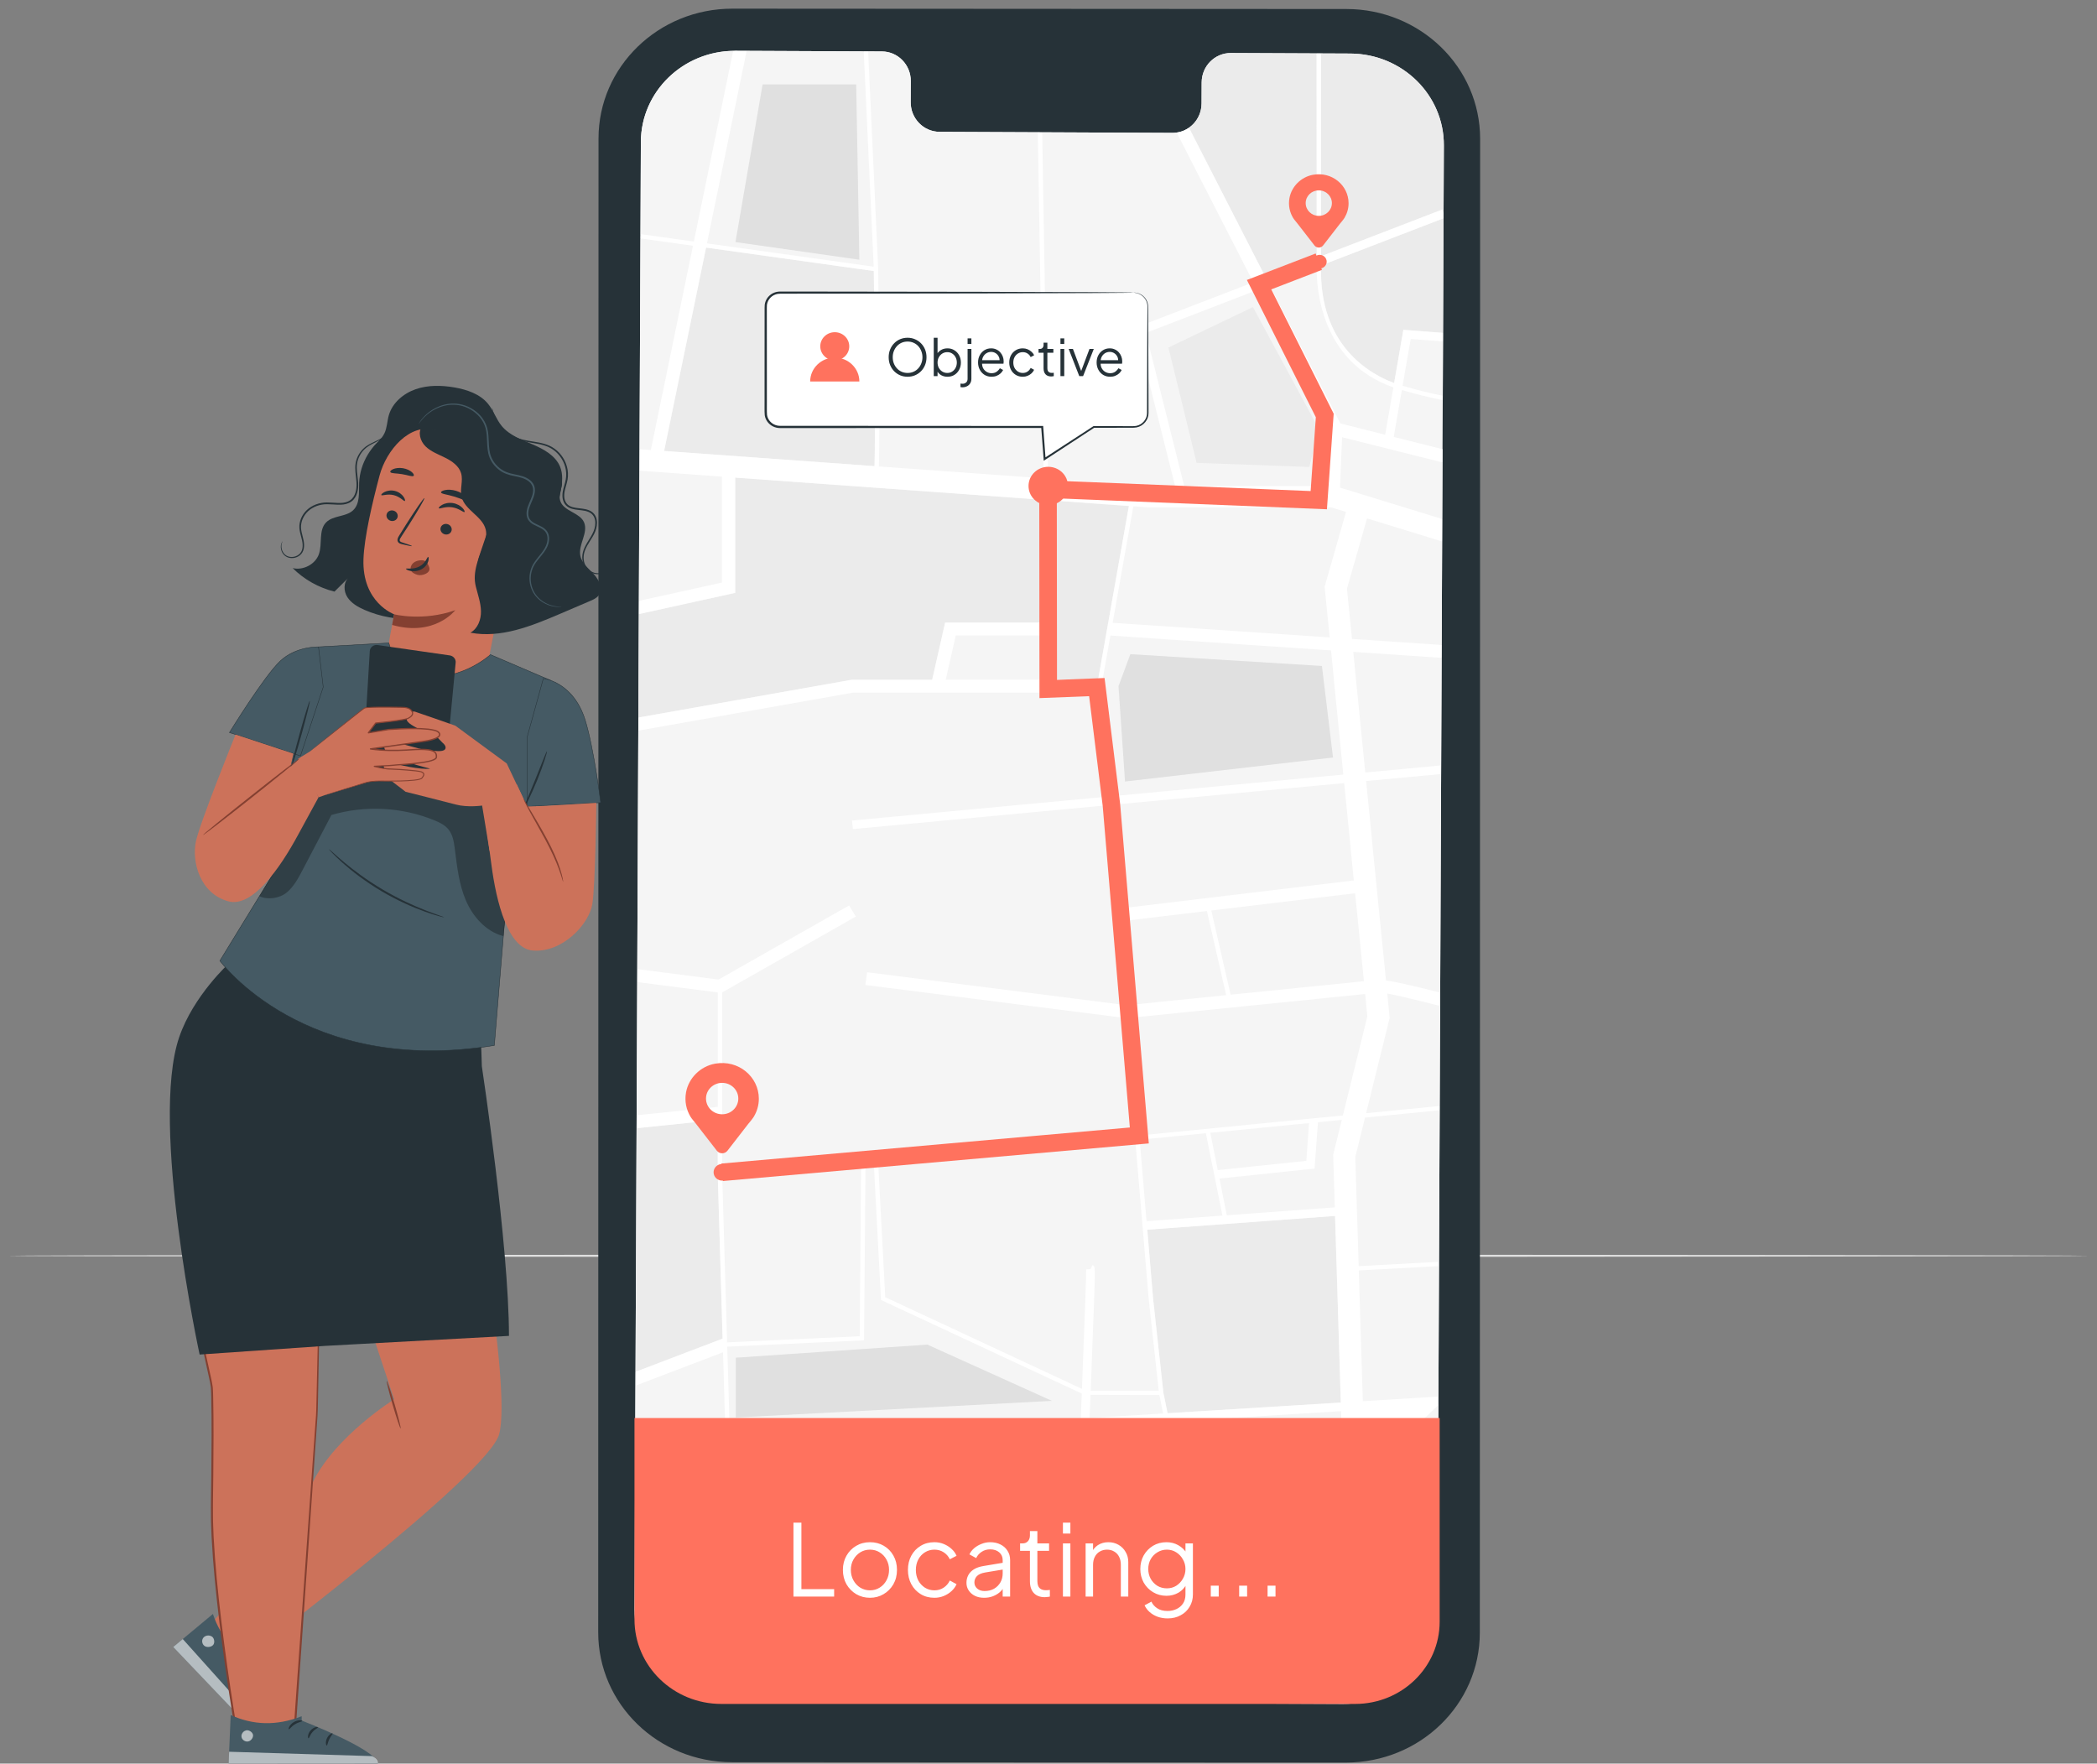 <svg width="239" height="201" viewBox="0 0 239 201" fill="none" xmlns="http://www.w3.org/2000/svg">
<rect x="0" y="0" width="239" height="201" fill="#808080" stroke="none"/>
<path d="M238.115 143.126C238.115 143.197 185.005 143.254 119.506 143.254C53.983 143.254 0.885 143.197 0.885 143.126C0.885 143.055 53.984 142.998 119.506 142.998C185.005 142.998 238.115 143.055 238.115 143.126Z" fill="#E0E0E0"/>
<path d="M153.405 200.881L83.417 200.84C74.999 200.836 68.179 194.212 68.18 186.043L68.215 15.779C68.216 7.606 75.046 0.984 83.469 0.988L153.457 1.028C161.875 1.033 168.695 7.657 168.694 15.825L168.659 186.089C168.657 194.262 161.827 200.885 153.405 200.881Z" fill="#263238"/>
<path d="M153.895 6.104L140.279 6.043C138.452 6.035 136.965 7.534 136.958 9.392L136.947 11.795C136.94 13.653 135.452 15.152 133.627 15.144L107.085 15.025C105.259 15.017 103.785 13.504 103.793 11.646L103.804 9.243C103.812 7.385 102.338 5.872 100.512 5.864L95.723 5.843L83.805 5.789C77.886 5.763 73.067 10.411 73.042 16.172L72.315 183.415C72.29 189.172 77.064 193.859 82.979 193.886L153.069 194.201C158.987 194.227 163.807 189.578 163.833 183.818L164.559 16.574C164.584 10.818 159.811 6.131 153.895 6.104Z" fill="#F5F5F5"/>
<path d="M124.148 162.597C124.068 164.617 123.992 166.51 123.929 168.085H133.997L132.764 162.067L124.148 162.597Z" fill="#F5F5F5"/>
<path d="M83.23 165.116L83.318 168.085H122.923C122.99 166.417 123.064 164.567 123.14 162.659L83.23 165.116Z" fill="#F5F5F5"/>
<path d="M133.27 162.035L134.509 168.084H153.07L152.847 160.83L133.27 162.035Z" fill="#F5F5F5"/>
<path d="M125.153 77.471L128.663 57.668L119.471 57.005V77.471H125.153Z" fill="#EBEBEB"/>
<path d="M82.402 154.121L72.425 157.925L72.395 164.803L82.699 164.168L82.402 154.121Z" fill="#F5F5F5"/>
<path d="M82.356 152.575L81.811 134.131L81.804 134.132V127.627L72.553 128.581L72.433 156.348L82.352 152.565L82.356 152.575Z" fill="#EBEBEB"/>
<path d="M81.803 113.106L72.625 111.927L72.559 127.106L81.803 126.152V113.106Z" fill="#F5F5F5"/>
<path d="M150.212 127.901L149.826 133.187L138.986 134.325L139.825 138.507L152.13 137.604L151.945 131.607L152.927 127.635L150.212 127.901Z" fill="#F5F5F5"/>
<path d="M130.675 139.178L139.32 138.544L137.438 129.156L129.892 129.897L130.675 139.178Z" fill="#F5F5F5"/>
<path d="M130.757 140.152L131.418 147.981L132.59 158.717L133.071 161.068L152.816 159.852L152.16 138.582L130.757 140.152Z" fill="#EBEBEB"/>
<path d="M96.774 103.195L97.534 104.462L82.306 113.106V133.608L98.377 132.501L129.351 129.459L128.216 116.019L98.626 112.258L98.821 110.804L128.09 114.524L126.171 91.779L97.201 94.49L97.105 93.516L126.088 90.804L125.087 78.936H97.221L72.749 83.27L72.631 110.448L81.897 111.638L96.774 103.195ZM83.865 131.651C83.865 131.651 83.98 114.744 83.865 114.113L96.29 107.681L97.901 130.787L83.865 131.651Z" fill="#F5F5F5"/>
<path d="M149.197 128.001L137.939 129.107L138.792 133.362L148.883 132.303L149.197 128.001Z" fill="#F5F5F5"/>
<path d="M124.291 158.975C124.256 159.862 124.221 160.747 124.187 161.615L132.566 161.099L132.135 158.996L124.291 158.975Z" fill="#F5F5F5"/>
<path d="M106.242 77.471L107.72 70.958H118.968V56.969L83.794 54.434V67.569L72.808 69.987L72.756 81.779L97.086 77.471H106.242Z" fill="#EBEBEB"/>
<path d="M129.714 38.545L129.414 37.347L142.845 32.174L134.109 15.107C133.951 15.13 133.79 15.146 133.626 15.145L118.783 15.078L119.187 38.965L129.714 38.545Z" fill="#F5F5F5"/>
<path d="M150.069 29.392L150.053 6.087L140.278 6.043C138.452 6.035 136.965 7.534 136.957 9.391L136.947 11.795C136.942 12.941 136.373 13.95 135.509 14.554L144.252 31.632L150.069 29.392Z" fill="#EBEBEB"/>
<path d="M99.575 30.392L98.442 5.855L95.722 5.843L85.098 5.795L80.572 27.737L99.575 30.392ZM97.154 8.342L97.516 28.324L83.395 26.313L86.487 8.342H97.154Z" fill="#F5F5F5"/>
<path d="M100.088 30.464L100.091 30.673C100.115 32.587 100.156 36.033 100.185 39.72L118.685 38.984L118.28 15.075L107.085 15.025C105.259 15.017 103.785 13.504 103.793 11.646L103.804 9.243C103.812 7.385 102.337 5.872 100.511 5.864L98.946 5.857L100.082 30.463L100.088 30.464Z" fill="#F5F5F5"/>
<path d="M79.078 27.528L83.56 5.8C77.755 5.901 73.066 10.492 73.041 16.171L72.994 27.003L73.041 26.684L79.078 27.528Z" fill="#F5F5F5"/>
<path d="M82.287 54.324L72.879 53.646L72.814 68.481L82.287 66.397V54.324Z" fill="#F5F5F5"/>
<path d="M78.98 28.008L72.994 27.172L72.889 51.196L74.177 51.289L78.98 28.008Z" fill="#F5F5F5"/>
<path d="M97.983 152.295L98.141 133.007L82.313 134.097L82.871 152.992L97.983 152.295Z" fill="#F5F5F5"/>
<path d="M100.895 147.843L123.312 158.294C123.58 151.464 123.818 145.078 123.796 144.672L124.282 144.646L124.519 144.186C124.838 144.341 124.838 144.341 124.671 148.996C124.577 151.594 124.445 155.051 124.31 158.508H132.063L130.918 148.027L129.393 129.947L100.104 132.823L100.895 147.843Z" fill="#F5F5F5"/>
<path d="M155.843 115.833L155.59 113.29L128.72 116.01L129.851 129.41L153.051 127.131L155.843 115.833Z" fill="#F5F5F5"/>
<path d="M118.968 72.424H108.931L107.786 77.471H118.968V72.424Z" fill="#F5F5F5"/>
<path d="M151.694 74.128L126.556 72.435L125.531 78.215L126.589 90.758L153.101 88.277L151.694 74.128ZM127.48 78.204L128.829 74.557L150.664 75.9L151.927 86.335L128.218 89.071L127.48 78.204Z" fill="#F5F5F5"/>
<path d="M154.302 100.345L153.198 89.251L126.671 91.733L127.668 103.539L154.302 100.345Z" fill="#F5F5F5"/>
<path d="M82.728 165.146L72.437 165.78L72.394 165.128L72.381 168.084H82.815L82.728 165.146Z" fill="#F5F5F5"/>
<path d="M164.374 23.883L164.526 24.255L164.559 16.575C164.584 10.818 159.811 6.131 153.895 6.104L150.556 6.089L150.571 29.199L164.374 23.883Z" fill="#EBEBEB"/>
<path d="M123.291 158.827L100.409 148.159L99.602 132.872L98.644 132.966L98.482 152.761L82.886 153.481L82.899 153.922L82.903 153.931L82.9 153.932L83.201 164.138L123.179 161.676C123.216 160.73 123.254 159.776 123.291 158.827ZM83.865 154.739L105.695 153.248L119.897 159.661L83.866 161.559V154.739H83.865Z" fill="#F5F5F5"/>
<path d="M157.871 49.549L158.807 44.146C150.601 41.296 150.033 32.968 150.058 30.448L144.701 32.511L152.766 48.265L157.871 49.549Z" fill="#F5F5F5"/>
<path d="M128.596 114.548L139.753 113.419L137.554 103.83L127.791 105.001L128.596 114.548Z" fill="#F5F5F5"/>
<path d="M152.665 58.952L131.827 58.948L130.097 58.823L127.744 72.101L152.477 73.767L151.903 67.993L154.338 59.465L152.665 58.952Z" fill="#F5F5F5"/>
<path d="M151.223 55.388L151.484 49.05L143.294 33.052L130.596 37.943L134.961 55.388H151.223ZM142.8 34.998L150.305 48.891L149.221 53.221L136.38 52.75L133.17 39.609L142.8 34.998Z" fill="#F5F5F5"/>
<path d="M154.466 131.861L154.849 144.309L163.877 143.815L163.906 144.303L154.865 144.798L155.324 159.698L163.86 159.172L163.923 160.148L155.354 160.676L155.583 168.084H163.901L164.082 126.539L155.574 127.375L154.466 131.861Z" fill="#F5F5F5"/>
<path d="M99.591 30.888L80.474 28.217L75.692 51.398L99.676 53.127C99.772 49.558 99.687 38.611 99.591 30.888Z" fill="#EBEBEB"/>
<path d="M131.035 55.388H133.928L129.835 39.029L119.195 39.453L119.45 54.553L131.035 55.388Z" fill="#F5F5F5"/>
<path d="M72.33 179.985L72.315 183.415C72.314 183.521 72.327 183.624 72.33 183.729V179.985Z" fill="#F5F5F5"/>
<path d="M100.166 53.162L118.947 54.516L118.693 39.472L100.189 40.208C100.228 45.296 100.244 50.722 100.166 53.162Z" fill="#F5F5F5"/>
<path d="M154.448 101.805L138.055 103.771L140.256 113.368L155.445 111.83L154.448 101.805Z" fill="#F5F5F5"/>
<path d="M158.892 43.656L159.942 37.592L164.466 37.935L164.523 24.877L150.566 30.252C150.282 39.44 156.212 42.671 158.892 43.656Z" fill="#EBEBEB"/>
<path d="M153.518 67.091L154.087 72.818L164.312 73.507L164.363 61.713L155.803 59.083L153.518 67.091Z" fill="#F5F5F5"/>
<path d="M158.384 116.006L155.699 126.872L164.084 126.048L164.134 114.654C161.56 113.994 159.315 113.457 158.108 113.231L158.384 116.006Z" fill="#F5F5F5"/>
<path d="M152.724 55.573L164.374 59.154L164.402 52.706L152.96 49.829L152.724 55.573Z" fill="#F5F5F5"/>
<path d="M157.959 111.738C158.898 111.876 160.678 112.244 164.14 113.13L164.248 88.216L155.699 89.016L157.959 111.738Z" fill="#F5F5F5"/>
<path d="M155.602 88.043L164.252 87.234L164.305 74.977L154.234 74.299L155.602 88.043Z" fill="#F5F5F5"/>
<path d="M159.857 43.964C161.496 44.449 163.022 44.825 164.435 45.1L164.462 38.915L160.779 38.636L159.857 43.964Z" fill="#F5F5F5"/>
<path d="M121.274 46.456L126.835 47.855L126.859 42.265C125.421 41.985 123.868 41.604 122.199 41.112L121.274 46.456Z" fill="#F5F5F5"/>
<path d="M163.923 160.148L163.86 159.172L155.324 159.698L154.864 144.798L163.905 144.303L163.877 143.815L154.849 144.309L154.465 131.861L155.574 127.375L164.081 126.539L164.084 126.048L155.699 126.872L158.384 116.006L158.108 113.231C159.314 113.457 161.559 113.994 164.133 114.654L164.14 113.13C160.678 112.244 158.898 111.876 157.959 111.739L155.699 89.017L164.248 88.217L164.252 87.234L155.601 88.043L154.234 74.299L164.305 74.977L164.312 73.507L154.087 72.819L153.517 67.091L155.803 59.083L164.363 61.714L164.374 59.154L152.724 55.574L152.96 49.829L164.402 52.707L164.409 51.194L158.847 49.795L159.773 44.45C161.442 44.943 162.995 45.323 164.433 45.604L164.435 45.101C163.022 44.825 161.496 44.45 159.857 43.965L160.779 38.636L164.462 38.915L164.466 37.935L159.942 37.592L158.892 43.656C156.213 42.672 150.281 39.44 150.566 30.253L164.523 24.877L164.526 24.256L164.374 23.883L150.571 29.199L150.556 6.09L150.054 6.087L150.069 29.392L144.252 31.633L135.509 14.555C135.099 14.841 134.623 15.033 134.108 15.107L142.845 32.175L129.413 37.347L129.713 38.546L119.187 38.965L118.783 15.078L118.28 15.075L118.685 38.984L100.185 39.72C100.156 36.034 100.115 32.588 100.091 30.673L100.088 30.464L100.082 30.463L98.946 5.857L98.443 5.855L99.576 30.392L80.573 27.738L85.099 5.795L83.805 5.789C83.723 5.789 83.643 5.799 83.561 5.8L79.079 27.529L73.042 26.685L72.995 27.004L72.995 27.172L78.981 28.009L74.178 51.289L72.89 51.197L72.879 53.647L82.287 54.325V66.397L72.815 68.483L72.808 69.987L83.795 67.569V54.434L118.969 56.97V70.959H107.721L106.243 77.472H97.087L72.757 81.78L72.751 83.272L97.223 78.939H125.089L126.09 90.806L97.107 93.518L97.203 94.492L126.173 91.781L128.092 114.527L98.823 110.806L98.628 112.26L128.218 116.021L129.353 129.461L98.379 132.503L82.308 133.61V113.108L97.535 104.464L96.776 103.197L81.9 111.641L72.634 110.451L72.627 111.929L81.805 113.109V126.155L72.561 127.108L72.555 128.583L81.805 127.63V134.134L81.813 134.134L82.358 152.578L82.354 152.568L72.434 156.35L72.427 157.928L82.404 154.124L82.701 164.171L72.397 164.805L72.396 165.13L72.438 165.782L82.73 165.149L82.817 168.087H83.319L83.232 165.118L123.142 162.661C123.066 164.569 122.992 166.419 122.925 168.087H123.931C123.994 166.513 124.07 164.619 124.15 162.599L132.766 162.069L133.998 168.087H134.51L133.272 162.038L152.848 160.833L153.072 168.087H155.585M124.187 161.615C124.221 160.747 124.256 159.862 124.29 158.974L132.135 158.995L132.566 161.098L124.187 161.615ZM133.072 161.068L132.59 158.717L131.418 147.981L130.757 140.152L152.161 138.582L152.816 159.852L133.072 161.068ZM137.939 129.107L149.197 128.001L148.883 132.303L138.792 133.362L137.939 129.107ZM137.437 129.156L139.321 138.544L130.675 139.179L129.892 129.897L137.437 129.156ZM152.13 137.604L139.824 138.507L138.986 134.325L149.825 133.187L150.211 127.902L152.926 127.635L151.945 131.607L152.13 137.604ZM137.554 103.83L139.753 113.419L128.596 114.548L127.791 105.001L137.554 103.83ZM140.256 113.368L138.056 103.771L154.448 101.805L155.445 111.83L140.256 113.368ZM151.546 72.648L126.813 70.983L129.167 57.704L130.896 57.829L151.734 57.833L153.407 58.347L150.972 66.875L151.546 72.648ZM150.058 30.448C150.034 32.969 150.602 41.296 158.807 44.146L157.871 49.549L152.766 48.265L144.701 32.511L150.058 30.448ZM143.295 33.052L151.485 49.05L151.224 55.388H134.962L130.597 37.943L143.295 33.052ZM129.835 39.03L133.928 55.388H131.036L119.45 54.553L119.195 39.453L129.835 39.03ZM118.693 39.473L118.947 54.517L100.165 53.163C100.244 50.723 100.228 45.296 100.189 40.209L118.693 39.473ZM80.474 28.218L99.591 30.888C99.687 38.611 99.771 49.559 99.675 53.127L75.692 51.398L80.474 28.218ZM128.663 57.668L125.153 77.471H119.471V57.005L128.663 57.668ZM108.931 72.424H118.968V77.47H107.786L108.931 72.424ZM125.531 78.215L126.555 72.435L151.694 74.128L153.102 88.278L126.589 90.758L125.531 78.215ZM153.199 89.251L154.302 100.345L127.668 103.539L126.671 91.733L153.199 89.251ZM128.72 116.01L155.59 113.29L155.843 115.833L153.051 127.131L129.85 129.41L128.72 116.01ZM130.918 148.027L132.062 158.508H124.309C124.445 155.05 124.577 151.594 124.67 148.996C124.837 144.34 124.837 144.34 124.519 144.185L124.281 144.646L123.795 144.671C123.818 145.078 123.579 151.464 123.312 158.293L100.895 147.843L100.102 132.822L129.392 129.946L130.918 148.027ZM98.141 133.007L97.983 152.295L82.871 152.992L82.313 134.097L98.141 133.007ZM82.899 153.932L82.902 153.931L82.899 153.922L82.885 153.481L98.481 152.761L98.643 132.966L99.602 132.871L100.408 148.158L123.291 158.826C123.254 159.776 123.216 160.73 123.179 161.677L83.201 164.138L82.899 153.932Z" fill="white"/>
<path d="M105.695 153.248L83.865 154.739V161.558L119.897 159.66L105.695 153.248Z" fill="#E0E0E0"/>
<path d="M150.664 75.9L128.829 74.557L127.48 78.204L128.219 89.071L151.928 86.335L150.664 75.9Z" fill="#E0E0E0"/>
<path d="M97.944 29.601L97.582 9.618H86.915L83.823 27.59L97.944 29.601Z" fill="#E0E0E0"/>
<path d="M149.221 53.221L150.305 48.891L142.8 34.998L133.17 39.609L136.38 52.751L149.221 53.221Z" fill="#EBEBEB"/>
<path d="M153.7 23.165C153.7 21.131 151.811 19.526 149.647 19.921C148.286 20.17 147.201 21.251 146.962 22.579C146.813 23.409 146.989 24.19 147.378 24.834H147.376L147.386 24.846C147.516 25.06 147.679 25.212 147.844 25.437L149.816 27.978C150.061 28.294 150.549 28.294 150.794 27.978L152.733 25.479C152.733 25.479 153.095 25.059 153.226 24.843L153.233 24.834H153.232C153.527 24.344 153.7 23.775 153.7 23.165ZM150.305 24.604C149.48 24.604 148.811 23.953 148.811 23.15C148.811 22.347 149.48 21.696 150.305 21.696C151.13 21.696 151.799 22.347 151.799 23.15C151.799 23.953 151.13 24.604 150.305 24.604Z" fill="#FF725E"/>
<path d="M154.45 194.201H82.213C76.746 194.201 72.314 189.888 72.314 184.568V161.615H164.081V184.828C164.081 190.005 159.769 194.201 154.45 194.201Z" fill="#FF725E"/>
<path d="M90.432 181.966V173.54H91.337V181.118H95.069V181.966H90.432ZM99.155 182.102C98.582 182.102 98.062 181.966 97.594 181.695C97.127 181.416 96.754 181.039 96.475 180.564C96.203 180.081 96.067 179.534 96.067 178.924C96.067 178.32 96.203 177.781 96.475 177.306C96.746 176.831 97.112 176.458 97.572 176.187C98.039 175.908 98.567 175.768 99.155 175.768C99.743 175.768 100.267 175.904 100.727 176.175C101.195 176.447 101.56 176.82 101.824 177.295C102.096 177.77 102.231 178.313 102.231 178.924C102.231 179.542 102.092 180.092 101.813 180.575C101.534 181.05 101.161 181.423 100.693 181.695C100.233 181.966 99.721 182.102 99.155 182.102ZM99.155 181.254C99.562 181.254 99.928 181.152 100.252 180.948C100.584 180.745 100.844 180.466 101.033 180.111C101.229 179.757 101.327 179.361 101.327 178.924C101.327 178.486 101.229 178.094 101.033 177.747C100.844 177.401 100.584 177.125 100.252 176.922C99.928 176.718 99.562 176.616 99.155 176.616C98.748 176.616 98.379 176.718 98.047 176.922C97.722 177.125 97.462 177.401 97.266 177.747C97.07 178.094 96.972 178.486 96.972 178.924C96.972 179.361 97.07 179.757 97.266 180.111C97.462 180.466 97.722 180.745 98.047 180.948C98.379 181.152 98.748 181.254 99.155 181.254ZM106.498 182.102C105.903 182.102 105.379 181.962 104.926 181.683C104.474 181.404 104.12 181.027 103.863 180.552C103.607 180.07 103.479 179.527 103.479 178.924C103.479 178.32 103.607 177.781 103.863 177.306C104.12 176.831 104.474 176.458 104.926 176.187C105.379 175.908 105.903 175.768 106.498 175.768C106.875 175.768 107.23 175.836 107.562 175.972C107.893 176.107 108.187 176.292 108.444 176.526C108.7 176.752 108.892 177.016 109.021 177.318L108.251 177.714C108.101 177.389 107.871 177.125 107.562 176.922C107.252 176.718 106.898 176.616 106.498 176.616C106.099 176.616 105.737 176.718 105.413 176.922C105.096 177.118 104.843 177.393 104.655 177.747C104.474 178.094 104.383 178.49 104.383 178.935C104.383 179.372 104.474 179.768 104.655 180.123C104.843 180.469 105.096 180.745 105.413 180.948C105.737 181.152 106.099 181.254 106.498 181.254C106.898 181.254 107.249 181.152 107.55 180.948C107.859 180.745 108.093 180.473 108.251 180.134L109.021 180.552C108.892 180.846 108.7 181.11 108.444 181.344C108.187 181.578 107.893 181.762 107.562 181.898C107.23 182.034 106.875 182.102 106.498 182.102ZM112.152 182.102C111.767 182.102 111.424 182.03 111.122 181.887C110.821 181.736 110.583 181.533 110.41 181.276C110.236 181.02 110.15 180.726 110.15 180.394C110.15 180.077 110.218 179.791 110.353 179.534C110.489 179.271 110.7 179.048 110.987 178.867C111.273 178.686 111.639 178.558 112.084 178.483L114.459 178.087V178.856L112.287 179.218C111.85 179.293 111.533 179.433 111.337 179.636C111.149 179.84 111.055 180.081 111.055 180.36C111.055 180.631 111.16 180.861 111.371 181.05C111.59 181.238 111.869 181.333 112.208 181.333C112.623 181.333 112.985 181.246 113.294 181.073C113.603 180.892 113.844 180.65 114.018 180.349C114.191 180.047 114.278 179.712 114.278 179.342V177.804C114.278 177.442 114.146 177.148 113.882 176.922C113.618 176.696 113.275 176.583 112.853 176.583C112.483 176.583 112.159 176.677 111.88 176.865C111.601 177.046 111.394 177.284 111.258 177.578L110.489 177.159C110.602 176.903 110.779 176.669 111.021 176.458C111.269 176.247 111.552 176.081 111.869 175.96C112.186 175.832 112.514 175.768 112.853 175.768C113.298 175.768 113.69 175.855 114.029 176.028C114.376 176.202 114.644 176.443 114.832 176.752C115.028 177.054 115.126 177.404 115.126 177.804V181.966H114.278V180.756L114.402 180.88C114.297 181.107 114.131 181.314 113.905 181.502C113.686 181.683 113.426 181.83 113.124 181.943C112.83 182.049 112.506 182.102 112.152 182.102ZM119.079 182.034C118.536 182.034 118.118 181.876 117.824 181.559C117.53 181.242 117.383 180.79 117.383 180.202V176.752H116.263V175.904H116.546C116.802 175.904 117.006 175.821 117.156 175.655C117.307 175.482 117.383 175.267 117.383 175.01V174.501H118.231V175.904H119.565V176.752H118.231V180.202C118.231 180.405 118.261 180.586 118.321 180.745C118.382 180.895 118.483 181.016 118.627 181.107C118.777 181.197 118.977 181.242 119.226 181.242C119.286 181.242 119.358 181.238 119.441 181.231C119.524 181.223 119.596 181.216 119.656 181.208V181.966C119.565 181.989 119.464 182.004 119.35 182.011C119.237 182.026 119.147 182.034 119.079 182.034ZM121.145 181.966V175.904H121.994V181.966H121.145ZM121.145 174.784V173.54H121.994V174.784H121.145ZM123.73 181.966V175.904H124.578V177.08L124.386 177.035C124.537 176.643 124.782 176.334 125.121 176.107C125.468 175.881 125.867 175.768 126.32 175.768C126.75 175.768 127.134 175.866 127.473 176.062C127.82 176.258 128.092 176.53 128.288 176.877C128.491 177.216 128.593 177.6 128.593 178.03V181.966H127.745V178.358C127.745 177.989 127.677 177.676 127.541 177.419C127.413 177.163 127.228 176.967 126.987 176.831C126.753 176.688 126.482 176.616 126.173 176.616C125.864 176.616 125.588 176.688 125.347 176.831C125.106 176.967 124.917 177.167 124.782 177.431C124.646 177.687 124.578 177.996 124.578 178.358V181.966H123.73ZM133.086 184.454C132.671 184.454 132.287 184.39 131.932 184.262C131.585 184.134 131.284 183.957 131.028 183.73C130.779 183.512 130.586 183.255 130.451 182.961L131.231 182.543C131.352 182.829 131.567 183.078 131.876 183.289C132.185 183.5 132.581 183.606 133.063 183.606C133.433 183.606 133.772 183.534 134.081 183.391C134.39 183.248 134.639 183.037 134.828 182.758C135.016 182.479 135.11 182.136 135.11 181.729V180.383L135.246 180.507C135.035 180.944 134.722 181.284 134.307 181.525C133.893 181.759 133.44 181.876 132.95 181.876C132.385 181.876 131.876 181.74 131.423 181.468C130.971 181.197 130.613 180.831 130.349 180.371C130.093 179.904 129.964 179.387 129.964 178.822C129.964 178.249 130.093 177.732 130.349 177.272C130.613 176.812 130.967 176.447 131.412 176.175C131.864 175.904 132.377 175.768 132.95 175.768C133.44 175.768 133.885 175.881 134.285 176.107C134.692 176.334 135.012 176.639 135.246 177.024L135.11 177.261V175.904H135.959V181.729C135.959 182.249 135.834 182.713 135.585 183.12C135.344 183.534 135.005 183.859 134.568 184.092C134.138 184.334 133.644 184.454 133.086 184.454ZM132.995 181.027C133.388 181.027 133.742 180.929 134.059 180.733C134.375 180.53 134.628 180.262 134.816 179.93C135.012 179.591 135.11 179.222 135.11 178.822C135.11 178.422 135.012 178.057 134.816 177.725C134.628 177.386 134.375 177.118 134.059 176.922C133.742 176.718 133.388 176.616 132.995 176.616C132.596 176.616 132.234 176.718 131.91 176.922C131.585 177.118 131.329 177.382 131.141 177.714C130.96 178.045 130.869 178.415 130.869 178.822C130.869 179.222 130.96 179.591 131.141 179.93C131.329 180.262 131.582 180.53 131.898 180.733C132.223 180.929 132.588 181.027 132.995 181.027ZM137.996 181.966V180.722H138.901V181.966H137.996ZM141.232 181.966V180.722H142.137V181.966H141.232ZM144.468 181.966V180.722H145.373V181.966H144.468Z" fill="white"/>
<path d="M82.306 133.608L129.851 129.41L126.671 91.733L125.01 78.31L119.471 78.525L119.446 55.753L150.305 57.005L150.986 47.351L143.501 32.445L150.305 29.824" stroke="#FF725E" stroke-width="2" stroke-miterlimit="10"/>
<path d="M86.487 125.224C86.487 122.719 84.161 120.743 81.495 121.23C79.819 121.536 78.483 122.868 78.189 124.503C78.006 125.525 78.223 126.487 78.702 127.28H78.699L78.711 127.295C78.871 127.558 79.072 127.746 79.275 128.022L81.703 131.152C82.005 131.541 82.606 131.541 82.908 131.152L85.295 128.074C85.295 128.074 85.74 127.557 85.902 127.291L85.911 127.28H85.909C86.274 126.676 86.487 125.976 86.487 125.224ZM82.306 126.996C81.29 126.996 80.465 126.195 80.465 125.205C80.465 124.216 81.289 123.415 82.306 123.415C83.322 123.415 84.146 124.216 84.146 125.205C84.146 126.195 83.322 126.996 82.306 126.996Z" fill="#FF725E"/>
<path d="M83.28 133.608C83.28 134.132 82.844 134.557 82.305 134.557C81.767 134.557 81.33 134.132 81.33 133.608C81.33 133.084 81.766 132.659 82.305 132.659C82.844 132.659 83.28 133.084 83.28 133.608Z" fill="#FF725E"/>
<path d="M150.404 30.603C150.846 30.603 151.205 30.254 151.205 29.824C151.205 29.394 150.846 29.045 150.404 29.045C149.962 29.045 149.604 29.394 149.604 29.824C149.604 30.254 149.962 30.603 150.404 30.603Z" fill="#FF725E"/>
<path d="M129.185 33.349H88.899C88 33.349 87.271 34.059 87.271 34.934V47.074C87.271 47.949 88 48.659 88.899 48.659H118.783L119.057 52.317L124.667 48.659H129.185C130.084 48.659 130.814 47.949 130.814 47.074V34.934C130.814 34.059 130.085 33.349 129.185 33.349Z" fill="white"/>
<path d="M129.185 33.349C129.185 33.349 129.321 33.33 129.579 33.383C129.829 33.436 130.222 33.589 130.533 33.997C130.688 34.197 130.804 34.466 130.842 34.774C130.861 35.085 130.851 35.413 130.857 35.774C130.861 36.495 130.866 37.324 130.87 38.255C130.877 40.122 130.885 42.398 130.895 45.032C130.896 45.691 130.898 46.372 130.9 47.075C130.917 47.821 130.334 48.565 129.526 48.715C129.115 48.779 128.743 48.738 128.345 48.751C127.952 48.752 127.553 48.752 127.15 48.753C126.343 48.755 125.514 48.756 124.667 48.758L124.724 48.741C122.97 49.888 121.09 51.118 119.12 52.408L118.959 52.513L118.945 52.325C118.858 51.185 118.763 49.94 118.666 48.668L118.782 48.773C110.63 48.778 101.21 48.782 91.221 48.788C90.701 48.788 90.183 48.788 89.667 48.788L88.893 48.787C88.615 48.785 88.338 48.718 88.091 48.595C87.597 48.349 87.237 47.865 87.161 47.332C87.117 46.8 87.149 46.332 87.139 45.832C87.14 43.862 87.141 41.922 87.141 40.014C87.142 39.061 87.142 38.116 87.143 37.18C87.143 36.712 87.143 36.246 87.144 35.782L87.144 35.089C87.138 34.866 87.156 34.597 87.245 34.369C87.412 33.902 87.794 33.516 88.265 33.344C88.496 33.253 88.759 33.223 88.994 33.228L89.687 33.228C90.609 33.229 91.521 33.23 92.421 33.231C99.621 33.241 106.106 33.25 111.555 33.258C116.995 33.276 121.4 33.289 124.455 33.299C125.97 33.31 127.15 33.318 127.962 33.323C128.356 33.329 128.659 33.333 128.874 33.336C129.08 33.341 129.185 33.349 129.185 33.349C129.185 33.349 129.08 33.358 128.875 33.363C128.659 33.366 128.357 33.37 127.962 33.376C127.151 33.381 125.971 33.389 124.455 33.4C121.4 33.41 116.995 33.423 111.556 33.441C106.107 33.449 99.622 33.458 92.422 33.468C91.522 33.469 90.61 33.47 89.688 33.471L88.995 33.471C88.766 33.468 88.56 33.495 88.356 33.572C87.953 33.719 87.625 34.052 87.483 34.452C87.407 34.657 87.391 34.854 87.398 35.091L87.398 35.784C87.399 36.247 87.399 36.713 87.399 37.181C87.4 38.117 87.4 39.062 87.401 40.016C87.401 41.922 87.402 43.863 87.403 45.833C87.411 46.316 87.384 46.84 87.422 47.295C87.487 47.748 87.793 48.16 88.213 48.369C88.423 48.474 88.657 48.53 88.894 48.532H89.667C90.183 48.532 90.701 48.532 91.221 48.532C101.21 48.537 110.631 48.543 118.783 48.547H118.892L118.899 48.652C118.993 49.925 119.085 51.171 119.17 52.31L118.995 52.228C120.97 50.944 122.853 49.721 124.611 48.578L124.637 48.562H124.668C125.515 48.563 126.343 48.565 127.15 48.566C127.554 48.567 127.953 48.568 128.346 48.569C128.733 48.559 129.143 48.596 129.49 48.541C130.212 48.41 130.739 47.747 130.727 47.077C130.729 46.374 130.731 45.693 130.733 45.034C130.743 42.4 130.751 40.124 130.757 38.257C130.762 37.325 130.767 36.497 130.771 35.776C130.77 35.418 130.783 35.08 130.77 34.783C130.738 34.488 130.632 34.228 130.486 34.033C130.193 33.634 129.816 33.475 129.572 33.413C129.321 33.35 129.185 33.359 129.185 33.349Z" fill="#263238"/>
<path d="M103.44 42.939C103.14 42.939 102.858 42.885 102.596 42.777C102.338 42.666 102.111 42.511 101.914 42.315C101.718 42.115 101.564 41.88 101.452 41.61C101.34 41.336 101.284 41.038 101.284 40.714C101.284 40.39 101.34 40.093 101.452 39.824C101.564 39.55 101.718 39.315 101.914 39.119C102.111 38.918 102.338 38.764 102.596 38.656C102.858 38.548 103.14 38.494 103.44 38.494C103.741 38.494 104.02 38.55 104.278 38.662C104.54 38.77 104.77 38.924 104.966 39.124C105.163 39.321 105.317 39.554 105.429 39.824C105.54 40.093 105.596 40.39 105.596 40.714C105.596 41.038 105.54 41.336 105.429 41.61C105.317 41.88 105.163 42.115 104.966 42.315C104.77 42.511 104.54 42.666 104.278 42.777C104.02 42.885 103.741 42.939 103.44 42.939ZM103.44 42.506C103.691 42.506 103.918 42.459 104.122 42.367C104.33 42.275 104.51 42.145 104.66 41.98C104.81 41.814 104.926 41.623 105.007 41.407C105.091 41.192 105.134 40.961 105.134 40.714C105.134 40.471 105.091 40.242 105.007 40.026C104.926 39.81 104.81 39.62 104.66 39.454C104.51 39.288 104.33 39.159 104.122 39.067C103.918 38.974 103.691 38.928 103.44 38.928C103.19 38.928 102.961 38.974 102.752 39.067C102.548 39.159 102.371 39.288 102.221 39.454C102.07 39.62 101.953 39.81 101.868 40.026C101.787 40.242 101.747 40.471 101.747 40.714C101.747 40.961 101.787 41.192 101.868 41.407C101.953 41.623 102.07 41.814 102.221 41.98C102.371 42.145 102.55 42.275 102.758 42.367C102.966 42.459 103.194 42.506 103.44 42.506ZM107.989 42.939C107.723 42.939 107.482 42.88 107.266 42.76C107.054 42.637 106.894 42.463 106.786 42.24L106.856 42.176V42.87H106.422V38.494H106.856V40.465L106.786 40.344C106.91 40.148 107.074 39.991 107.278 39.876C107.486 39.76 107.723 39.702 107.989 39.702C108.282 39.702 108.542 39.774 108.769 39.916C109 40.055 109.181 40.246 109.312 40.489C109.447 40.731 109.515 41.009 109.515 41.321C109.515 41.629 109.447 41.907 109.312 42.153C109.181 42.396 109 42.589 108.769 42.731C108.542 42.87 108.282 42.939 107.989 42.939ZM107.966 42.506C108.174 42.506 108.359 42.454 108.52 42.35C108.686 42.246 108.815 42.105 108.908 41.928C109.004 41.747 109.052 41.544 109.052 41.321C109.052 41.093 109.004 40.891 108.908 40.714C108.815 40.537 108.686 40.396 108.52 40.292C108.359 40.188 108.174 40.136 107.966 40.136C107.758 40.136 107.569 40.188 107.399 40.292C107.233 40.396 107.101 40.539 107 40.72C106.904 40.897 106.856 41.097 106.856 41.321C106.856 41.544 106.904 41.747 107 41.928C107.101 42.105 107.233 42.246 107.399 42.35C107.569 42.454 107.758 42.506 107.966 42.506ZM109.7 44.142C109.673 44.142 109.636 44.139 109.59 44.136C109.54 44.132 109.499 44.126 109.468 44.118V43.719C109.549 43.731 109.63 43.737 109.711 43.737C109.869 43.737 110.002 43.689 110.11 43.592C110.222 43.496 110.278 43.352 110.278 43.159V39.772H110.711V43.159C110.711 43.371 110.665 43.55 110.572 43.696C110.48 43.843 110.357 43.953 110.202 44.026C110.052 44.103 109.885 44.142 109.7 44.142ZM110.278 39.2V38.564H110.711V39.2H110.278ZM113.009 42.939C112.72 42.939 112.458 42.87 112.223 42.731C111.991 42.589 111.808 42.394 111.674 42.147C111.539 41.901 111.471 41.621 111.471 41.309C111.471 40.997 111.537 40.722 111.668 40.483C111.799 40.24 111.976 40.049 112.199 39.91C112.427 39.772 112.681 39.702 112.962 39.702C113.186 39.702 113.384 39.745 113.558 39.83C113.735 39.91 113.885 40.022 114.009 40.165C114.132 40.304 114.226 40.462 114.292 40.639C114.357 40.812 114.39 40.991 114.39 41.176C114.39 41.215 114.388 41.259 114.384 41.309C114.38 41.355 114.375 41.404 114.367 41.454H111.749V41.049H114.118L113.91 41.223C113.945 41.011 113.92 40.822 113.835 40.656C113.754 40.487 113.637 40.354 113.483 40.257C113.329 40.157 113.155 40.107 112.962 40.107C112.77 40.107 112.591 40.157 112.425 40.257C112.263 40.358 112.136 40.498 112.043 40.679C111.951 40.856 111.914 41.068 111.934 41.315C111.914 41.562 111.953 41.778 112.049 41.962C112.149 42.144 112.284 42.284 112.454 42.384C112.627 42.484 112.812 42.535 113.009 42.535C113.236 42.535 113.427 42.481 113.581 42.373C113.735 42.265 113.86 42.13 113.957 41.968L114.327 42.165C114.265 42.303 114.17 42.432 114.043 42.552C113.916 42.668 113.764 42.762 113.587 42.835C113.413 42.905 113.221 42.939 113.009 42.939ZM116.571 42.939C116.266 42.939 115.998 42.868 115.767 42.725C115.536 42.583 115.355 42.39 115.224 42.147C115.093 41.901 115.027 41.623 115.027 41.315C115.027 41.007 115.093 40.731 115.224 40.489C115.355 40.246 115.536 40.055 115.767 39.916C115.998 39.774 116.266 39.702 116.571 39.702C116.763 39.702 116.944 39.737 117.114 39.806C117.283 39.876 117.434 39.97 117.565 40.09C117.696 40.205 117.794 40.34 117.859 40.494L117.466 40.697C117.389 40.531 117.272 40.396 117.114 40.292C116.956 40.188 116.775 40.136 116.571 40.136C116.366 40.136 116.181 40.188 116.016 40.292C115.854 40.392 115.725 40.533 115.628 40.714C115.536 40.891 115.49 41.093 115.49 41.321C115.49 41.544 115.536 41.747 115.628 41.928C115.725 42.105 115.854 42.246 116.016 42.35C116.181 42.454 116.366 42.506 116.571 42.506C116.775 42.506 116.954 42.454 117.108 42.35C117.266 42.246 117.385 42.107 117.466 41.934L117.859 42.147C117.794 42.298 117.696 42.432 117.565 42.552C117.434 42.671 117.283 42.766 117.114 42.835C116.944 42.905 116.763 42.939 116.571 42.939ZM119.805 42.905C119.528 42.905 119.314 42.824 119.163 42.662C119.013 42.5 118.938 42.269 118.938 41.968V40.205H118.366V39.772H118.51C118.641 39.772 118.745 39.729 118.822 39.645C118.9 39.556 118.938 39.446 118.938 39.315V39.055H119.372V39.772H120.054V40.205H119.372V41.968C119.372 42.072 119.387 42.165 119.418 42.246C119.449 42.323 119.501 42.384 119.574 42.431C119.651 42.477 119.753 42.5 119.88 42.5C119.911 42.5 119.948 42.498 119.99 42.494C120.032 42.49 120.069 42.486 120.1 42.483V42.87C120.054 42.881 120.002 42.889 119.944 42.893C119.886 42.901 119.84 42.905 119.805 42.905ZM120.861 42.87V39.772H121.295V42.87H120.861ZM120.861 39.2V38.564H121.295V39.2H120.861ZM123.008 42.87L121.8 39.772H122.286L123.303 42.488H123.147L124.17 39.772H124.661L123.442 42.87H123.008ZM126.522 42.939C126.233 42.939 125.971 42.87 125.736 42.731C125.504 42.589 125.321 42.394 125.187 42.147C125.052 41.901 124.984 41.621 124.984 41.309C124.984 40.997 125.05 40.722 125.181 40.483C125.312 40.24 125.489 40.049 125.712 39.91C125.94 39.772 126.194 39.702 126.475 39.702C126.699 39.702 126.897 39.745 127.071 39.83C127.248 39.91 127.398 40.022 127.522 40.165C127.645 40.304 127.739 40.462 127.805 40.639C127.87 40.812 127.903 40.991 127.903 41.176C127.903 41.215 127.901 41.259 127.897 41.309C127.893 41.355 127.888 41.404 127.88 41.454H125.262V41.049H127.631L127.423 41.223C127.458 41.011 127.433 40.822 127.348 40.656C127.267 40.487 127.15 40.354 126.996 40.257C126.842 40.157 126.668 40.107 126.475 40.107C126.283 40.107 126.104 40.157 125.938 40.257C125.776 40.358 125.649 40.498 125.556 40.679C125.464 40.856 125.427 41.068 125.447 41.315C125.427 41.562 125.466 41.778 125.562 41.962C125.662 42.144 125.797 42.284 125.967 42.384C126.14 42.484 126.325 42.535 126.522 42.535C126.749 42.535 126.94 42.481 127.094 42.373C127.248 42.265 127.373 42.13 127.47 41.968L127.84 42.165C127.778 42.303 127.683 42.432 127.556 42.552C127.429 42.668 127.277 42.762 127.1 42.835C126.926 42.905 126.734 42.939 126.522 42.939Z" fill="#263238"/>
<path d="M96.792 39.47C96.792 40.358 96.052 41.078 95.14 41.078C94.228 41.078 93.488 40.358 93.488 39.47C93.488 38.582 94.228 37.862 95.14 37.862C96.052 37.862 96.792 38.582 96.792 39.47Z" fill="#FF725E"/>
<path d="M95.14 40.754C93.592 40.754 92.337 41.976 92.337 43.482H97.944C97.944 41.976 96.688 40.754 95.14 40.754Z" fill="#FF725E"/>
<path d="M119.471 57.574C120.712 57.574 121.718 56.596 121.718 55.388C121.718 54.181 120.712 53.202 119.471 53.202C118.23 53.202 117.224 54.181 117.224 55.388C117.224 56.596 118.23 57.574 119.471 57.574Z" fill="#FF725E"/>
<path d="M53.303 131.066C53.303 131.066 58.353 157.853 56.897 163.44C55.683 168.095 27.72 189.124 27.72 189.124L23.846 185.289C23.846 185.289 31.738 176.764 35.666 168.892C38.303 163.606 44.926 159.483 44.926 159.483L36.965 135.556L53.303 131.066Z" fill="#CC725A"/>
<path d="M45.66 162.803C45.133 160.998 44.605 159.192 44.077 157.387L45.66 162.803Z" fill="#CC725A"/>
<path d="M44.078 157.387C44.016 157.404 44.32 158.631 44.757 160.126C45.194 161.622 45.599 162.821 45.661 162.804C45.724 162.786 45.419 161.56 44.982 160.064C44.545 158.568 44.14 157.37 44.078 157.387Z" fill="#844031"/>
<path d="M29.943 190.103L29.558 190.458C29.558 190.458 33.075 199.25 31.895 200.455L19.743 187.711L24.266 183.948C25.171 186.658 26.961 188.733 29.943 190.103Z" fill="#455A64"/>
<g opacity="0.6">
<path d="M24.104 186.498C23.799 186.314 23.352 186.4 23.151 186.689C22.949 186.977 23.036 187.421 23.337 187.61C23.638 187.8 24.178 187.711 24.346 187.403C24.513 187.094 24.382 186.578 24.043 186.465" fill="white"/>
</g>
<g opacity="0.6">
<path d="M19.743 187.711L20.831 186.806L32.08 199.352C32.08 199.352 32.367 200.148 31.895 200.455L19.743 187.711Z" fill="white"/>
</g>
<path d="M29.564 190.536C29.498 190.592 29.172 190.306 28.674 190.186C28.18 190.053 27.752 190.145 27.723 190.065C27.681 189.996 28.152 189.744 28.752 189.9C29.353 190.051 29.635 190.496 29.564 190.536Z" fill="#263238"/>
<path d="M30.27 192.386C30.222 192.456 29.856 192.284 29.384 192.317C28.911 192.337 28.567 192.547 28.511 192.483C28.445 192.434 28.779 192.053 29.367 192.023C29.954 191.988 30.33 192.329 30.27 192.386Z" fill="#263238"/>
<path d="M29.351 194.63C29.283 194.585 29.52 194.21 30.023 194.054C30.524 193.894 30.942 194.062 30.914 194.137C30.895 194.22 30.527 194.2 30.116 194.335C29.702 194.46 29.416 194.685 29.351 194.63Z" fill="#263238"/>
<path d="M36.669 134.769L36.126 160.996L33.55 197.633H26.974C26.974 197.633 24.015 180.499 24.152 171.54C24.289 162.581 24.203 159.29 24.152 158.193C24.101 157.096 20.915 145.055 20.212 136.074C19.509 127.092 24.152 124.732 24.152 124.732L36.669 134.769Z" fill="#CC725A"/>
<path d="M36.67 134.769C36.67 134.769 36.604 134.709 36.465 134.594C36.322 134.477 36.116 134.308 35.845 134.086C35.289 133.635 34.474 132.974 33.414 132.114C31.273 130.388 28.15 127.869 24.196 124.681L24.158 124.65L24.119 124.673C23.308 125.15 22.645 125.857 22.084 126.661C21.526 127.47 21.084 128.391 20.759 129.381C20.136 131.37 19.954 133.601 20.115 135.912C20.461 140.531 21.37 145.56 22.495 150.915C22.787 152.253 23.082 153.613 23.384 154.994C23.535 155.684 23.687 156.38 23.841 157.081C23.911 157.428 23.995 157.789 24.034 158.129C24.063 158.482 24.065 158.848 24.077 159.209C24.138 162.115 24.114 165.106 24.083 168.166C24.074 169.697 24.022 171.241 24.044 172.811C24.041 173.595 24.093 174.381 24.116 175.172C24.166 175.961 24.217 176.754 24.268 177.551C24.511 180.735 24.877 183.966 25.302 187.236C25.765 190.779 26.29 194.257 26.86 197.651L26.876 197.746H26.975C29.2 197.745 31.394 197.745 33.551 197.744H33.658L33.665 197.641C34.291 188.659 34.877 180.243 35.405 172.669C35.667 168.883 35.914 165.308 36.145 161.978C36.219 161.147 36.228 160.326 36.241 159.522C36.257 158.718 36.272 157.93 36.287 157.158C36.316 155.616 36.344 154.14 36.371 152.733C36.472 147.116 36.553 142.624 36.609 139.528C36.633 137.99 36.651 136.801 36.663 135.989C36.668 135.591 36.671 135.287 36.673 135.076C36.674 134.871 36.67 134.769 36.67 134.769C36.67 134.769 36.661 134.877 36.653 135.084C36.647 135.297 36.637 135.604 36.625 136.005C36.604 136.819 36.573 138.012 36.533 139.554C36.46 142.647 36.355 147.136 36.223 152.748C36.192 154.15 36.158 155.624 36.124 157.162C36.106 157.931 36.089 158.717 36.072 159.519C36.056 160.32 36.045 161.138 35.969 161.97C35.731 165.299 35.477 168.874 35.206 172.659C34.669 180.231 34.073 188.646 33.436 197.625L33.55 197.522C31.393 197.521 29.2 197.521 26.974 197.52L27.089 197.614C26.52 194.225 25.997 190.746 25.534 187.208C25.109 183.941 24.743 180.713 24.5 177.535C24.448 176.74 24.398 175.949 24.347 175.162C24.324 174.373 24.271 173.589 24.273 172.809C24.25 171.25 24.302 169.699 24.309 168.169C24.338 165.108 24.36 162.116 24.295 159.205C24.283 158.84 24.281 158.48 24.251 158.114C24.207 157.736 24.123 157.394 24.052 157.039C23.898 156.337 23.745 155.641 23.592 154.95C23.29 153.57 22.992 152.211 22.699 150.875C21.567 145.525 20.649 140.503 20.293 135.9C20.127 133.605 20.303 131.393 20.912 129.426C21.23 128.448 21.662 127.54 22.208 126.742C22.753 125.951 23.415 125.249 24.184 124.792L24.108 124.784C28.072 127.944 31.204 130.44 33.35 132.151C34.423 133.002 35.248 133.656 35.811 134.101C36.089 134.319 36.301 134.486 36.448 134.601C36.592 134.714 36.67 134.769 36.67 134.769Z" fill="#844031"/>
<path d="M34.383 195.603L34.387 196.095C34.387 196.095 42.968 199.407 43.067 200.988L26.058 200.976L26.293 195.468C28.821 196.61 31.468 196.74 34.383 195.603Z" fill="#455A64"/>
<g opacity="0.6">
<path d="M28.014 197.23C27.685 197.317 27.457 197.677 27.533 198.001C27.609 198.325 27.983 198.553 28.314 198.471C28.645 198.39 28.932 197.966 28.819 197.652C28.706 197.338 28.252 197.094 27.951 197.25" fill="white"/>
</g>
<g opacity="0.6">
<path d="M26.058 200.976L26.114 199.651L42.396 200.148C42.396 200.148 43.153 200.469 43.067 200.988L26.058 200.976Z" fill="white"/>
</g>
<path d="M34.447 196.141C34.444 196.222 34.029 196.259 33.62 196.518C33.204 196.767 32.993 197.117 32.917 197.085C32.84 197.07 32.964 196.587 33.465 196.281C33.963 195.971 34.465 196.067 34.447 196.141Z" fill="#263238"/>
<path d="M36.23 196.861C36.249 196.94 35.889 197.077 35.607 197.418C35.315 197.752 35.243 198.122 35.16 198.118C35.082 198.131 35.025 197.657 35.384 197.238C35.74 196.818 36.229 196.784 36.23 196.861Z" fill="#263238"/>
<path d="M37.243 198.939C37.167 198.957 37.052 198.553 37.265 198.11C37.476 197.667 37.867 197.492 37.903 197.559C37.949 197.626 37.697 197.863 37.527 198.229C37.349 198.591 37.325 198.932 37.243 198.939Z" fill="#263238"/>
<path d="M44.308 49.411C42.326 50.599 41.017 52.785 40.931 55.048C40.889 56.148 41.05 57.426 40.223 58.176C39.405 58.919 37.991 58.737 37.2 59.507C36.268 60.413 36.774 61.974 36.336 63.184C35.924 64.318 34.559 65.036 33.358 64.748C34.653 66.044 36.321 66.982 38.121 67.427C38.658 66.895 39.194 66.363 39.731 65.832C39.127 66.385 39.152 67.379 39.593 68.064C40.034 68.748 40.788 69.179 41.545 69.51C45.164 71.09 49.548 70.892 53.001 68.992" fill="#263238"/>
<path d="M64.221 61.399C64.039 60.532 63.66 59.705 63.573 58.825C63.386 56.932 64.556 54.956 63.833 53.19C63.317 51.933 61.989 51.197 60.716 50.653C59.442 50.11 58.065 49.615 57.192 48.561C56.552 47.789 56.253 46.79 55.616 46.015C54.707 44.912 53.233 44.407 51.802 44.158C50.332 43.904 48.786 43.871 47.379 44.358C45.972 44.845 44.725 45.914 44.319 47.312C44.122 47.994 44.123 48.731 43.819 49.375C43.484 50.082 42.823 50.588 42.376 51.234C41.431 52.598 41.619 54.6 42.802 55.776L51.451 69.688C53.493 70.712 58.777 70.343 60.608 68.993C62.441 67.644 64.679 63.589 64.221 61.399Z" fill="#263238"/>
<path d="M43.263 54.183C44.025 51.33 46.697 48.157 49.594 49.02L58.376 53.032C59.256 53.294 59.784 54.168 59.591 55.044L55.483 76.232C55.023 76.347 55.498 76.238 55.483 76.232C55.602 76.203 55.691 76.339 55.61 76.429C54.329 77.856 48.347 84.053 43.255 81.386C42.117 80.79 43.867 77.281 43.888 75.911L44.456 72.468C44.783 70.715 44.926 69.997 44.921 70.013C44.921 70.013 41.252 68.686 41.425 63.724C41.511 61.255 42.416 57.353 43.263 54.183Z" fill="#CC725A"/>
<path d="M44.063 58.625C43.987 58.949 44.205 59.279 44.551 59.364C44.896 59.447 45.239 59.254 45.316 58.931C45.392 58.607 45.174 58.276 44.828 58.192C44.483 58.108 44.14 58.301 44.063 58.625Z" fill="#263238"/>
<path d="M50.216 60.163C50.139 60.487 50.358 60.818 50.704 60.902C51.049 60.986 51.392 60.792 51.468 60.468C51.545 60.144 51.327 59.814 50.981 59.73C50.636 59.646 50.293 59.839 50.216 60.163Z" fill="#263238"/>
<path d="M43.456 56.424C43.512 56.546 44.151 56.246 44.884 56.435C45.62 56.612 46.037 57.176 46.145 57.095C46.197 57.06 46.163 56.856 45.983 56.604C45.807 56.353 45.467 56.066 45.009 55.952C44.551 55.839 44.113 55.93 43.837 56.068C43.556 56.206 43.427 56.368 43.456 56.424Z" fill="#263238"/>
<path d="M50.017 57.927C50.092 58.042 50.727 57.694 51.526 57.817C52.325 57.928 52.84 58.445 52.944 58.356C52.994 58.318 52.931 58.122 52.707 57.889C52.488 57.658 52.091 57.406 51.592 57.333C51.094 57.26 50.644 57.387 50.371 57.547C50.093 57.705 49.979 57.875 50.017 57.927Z" fill="#263238"/>
<path d="M46.958 62.24C46.969 62.203 46.559 62.052 45.888 61.836C45.717 61.786 45.559 61.721 45.553 61.599C45.536 61.469 45.645 61.3 45.769 61.118C46.015 60.739 46.272 60.341 46.542 59.924C47.624 58.22 48.443 56.805 48.372 56.763C48.301 56.721 47.367 58.068 46.284 59.773C46.022 60.194 45.771 60.595 45.532 60.979C45.427 61.16 45.27 61.357 45.309 61.628C45.331 61.764 45.44 61.88 45.546 61.931C45.651 61.985 45.749 62.005 45.834 62.026C46.52 62.193 46.948 62.277 46.958 62.24Z" fill="#263238"/>
<path d="M44.922 70.013C44.922 70.013 48.208 70.85 51.89 69.543C51.89 69.543 49.552 72.608 44.69 71.224L44.922 70.013Z" fill="#844031"/>
<path d="M48.828 64.432C48.753 64.266 48.672 64.092 48.523 63.983C48.358 63.863 48.139 63.843 47.933 63.858C47.635 63.878 47.333 63.966 47.107 64.157C46.882 64.347 46.746 64.654 46.815 64.937C46.859 65.226 47.271 65.428 47.559 65.511C47.847 65.594 48.161 65.545 48.438 65.432C48.67 65.336 48.903 65.17 48.943 64.928C48.972 64.758 48.899 64.59 48.828 64.432Z" fill="#844031"/>
<path d="M48.799 63.472C48.689 63.445 48.544 64.166 47.808 64.558C47.072 64.953 46.298 64.723 46.273 64.822C46.253 64.866 46.42 64.996 46.752 65.067C47.077 65.14 47.575 65.128 48.025 64.888C48.475 64.647 48.724 64.26 48.809 63.969C48.898 63.672 48.851 63.478 48.799 63.472Z" fill="#263238"/>
<path d="M50.263 56.117C50.294 56.31 50.993 56.353 51.775 56.598C52.563 56.828 53.163 57.178 53.302 57.036C53.364 56.967 53.286 56.776 53.059 56.552C52.835 56.328 52.455 56.085 51.985 55.942C51.514 55.8 51.059 55.791 50.744 55.852C50.427 55.912 50.251 56.026 50.263 56.117Z" fill="#263238"/>
<path d="M44.488 53.805C44.595 53.982 45.164 53.927 45.812 54.041C46.463 54.136 46.985 54.368 47.142 54.234C47.213 54.168 47.157 54 46.946 53.812C46.739 53.625 46.368 53.435 45.922 53.362C45.475 53.291 45.063 53.355 44.808 53.467C44.548 53.579 44.442 53.72 44.488 53.805Z" fill="#263238"/>
<path d="M60.313 53.957C59.934 53.215 59.148 52.767 58.394 52.382C55.142 50.722 51.686 49.44 48.123 48.574C47.587 49.246 47.887 50.276 48.505 50.879C49.122 51.481 49.971 51.786 50.75 52.174C51.528 52.561 52.308 53.111 52.551 53.928C52.809 54.797 52.392 55.746 52.605 56.626C52.971 58.142 55.003 58.845 55.36 60.362C55.63 61.51 54.835 62.61 54.534 63.751C54.193 65.043 54.528 66.487 55.407 67.511C56.101 68.318 57.119 68.842 58.189 68.982C58.931 64.835 59.672 60.687 60.414 56.539C60.569 55.675 60.714 54.742 60.313 53.957Z" fill="#263238"/>
<path d="M67.708 65.474C67.1 64.807 66.311 64.201 66.141 63.325C65.893 62.049 67.081 60.716 66.56 59.521C66.084 58.431 64.319 58.285 63.888 57.178C63.551 56.314 64.134 55.647 64.055 54.911C63.975 54.176 63.004 53.43 62.244 53.432L55.407 61.039C54.534 63.75 53.812 65.165 54.232 66.855C54.462 67.782 54.797 68.698 54.817 69.652C54.837 70.605 54.465 71.642 53.61 72.109C57.082 72.769 60.577 71.352 63.815 69.967C64.957 69.478 66.099 68.99 67.242 68.501C67.598 68.349 67.97 68.185 68.209 67.885C68.769 67.18 68.316 66.141 67.708 65.474Z" fill="#263238"/>
<path d="M64.001 69.141C64.001 69.141 63.87 69.172 63.618 69.169C63.367 69.166 62.989 69.135 62.536 68.972C62.087 68.811 61.554 68.519 61.108 68.004C60.661 67.497 60.341 66.747 60.342 65.899C60.343 65.476 60.426 65.032 60.612 64.604C60.799 64.175 61.102 63.791 61.412 63.41C61.719 63.029 62.051 62.639 62.238 62.171C62.423 61.712 62.491 61.148 62.222 60.704C61.952 60.253 61.372 60.085 60.849 59.808C60.585 59.669 60.319 59.471 60.166 59.186C60.012 58.902 59.988 58.571 60.03 58.265C60.112 57.642 60.452 57.102 60.639 56.534C60.733 56.25 60.791 55.951 60.747 55.664C60.706 55.377 60.554 55.113 60.324 54.916C59.859 54.507 59.221 54.379 58.606 54.256C57.986 54.142 57.35 53.932 56.862 53.537C56.366 53.156 55.992 52.648 55.78 52.095C55.571 51.535 55.54 50.955 55.518 50.409C55.496 49.862 55.483 49.33 55.355 48.838C55.228 48.348 54.981 47.907 54.674 47.537C54.045 46.803 53.194 46.355 52.377 46.197C51.554 46.036 50.776 46.166 50.155 46.394C49.529 46.622 49.043 46.944 48.687 47.243C47.975 47.853 47.74 48.332 47.715 48.313C47.712 48.311 47.727 48.282 47.759 48.228C47.793 48.175 47.837 48.091 47.91 47.991C48.05 47.787 48.281 47.5 48.635 47.185C48.988 46.871 49.476 46.534 50.114 46.29C50.747 46.046 51.548 45.9 52.405 46.059C53.255 46.214 54.143 46.67 54.806 47.431C55.129 47.816 55.393 48.278 55.531 48.795C55.668 49.312 55.683 49.856 55.707 50.401C55.731 50.946 55.766 51.505 55.964 52.028C56.165 52.547 56.519 53.026 56.986 53.383C57.451 53.754 58.03 53.947 58.648 54.061C59.256 54.184 59.941 54.312 60.461 54.767C60.72 54.986 60.904 55.302 60.95 55.634C60.999 55.968 60.932 56.295 60.833 56.594C60.632 57.194 60.302 57.717 60.229 58.291C60.19 58.572 60.213 58.858 60.341 59.096C60.47 59.334 60.694 59.508 60.944 59.641C61.193 59.778 61.466 59.883 61.724 60.026C61.981 60.164 62.232 60.352 62.384 60.61C62.694 61.134 62.604 61.748 62.406 62.235C62.2 62.738 61.853 63.134 61.545 63.513C61.231 63.891 60.937 64.261 60.757 64.665C60.576 65.07 60.493 65.495 60.487 65.9C60.477 66.714 60.774 67.438 61.196 67.933C61.618 68.436 62.13 68.731 62.564 68.9C63.453 69.228 64.008 69.106 64.001 69.141Z" fill="#455A64"/>
<path d="M69.369 63.79C69.369 63.79 69.43 63.881 69.452 64.082C69.475 64.278 69.432 64.594 69.202 64.91C69.084 65.063 68.92 65.218 68.699 65.319C68.479 65.419 68.209 65.465 67.927 65.429C67.369 65.372 66.751 64.971 66.505 64.308C66.38 63.984 66.335 63.615 66.379 63.241C66.424 62.865 66.569 62.495 66.758 62.142C67.124 61.435 67.713 60.774 67.826 59.913C67.885 59.496 67.838 59.031 67.558 58.695C67.282 58.352 66.809 58.223 66.331 58.165C65.852 58.096 65.322 58.096 64.832 57.842C64.592 57.714 64.386 57.508 64.269 57.261C64.149 57.015 64.103 56.745 64.102 56.48C64.1 55.941 64.287 55.452 64.408 54.978C64.541 54.506 64.567 54.029 64.493 53.564C64.342 52.639 63.813 51.816 63.109 51.3C62.402 50.769 61.529 50.622 60.743 50.487C59.951 50.357 59.187 50.222 58.566 49.898C57.943 49.589 57.462 49.173 57.11 48.762C56.752 48.351 56.526 47.937 56.377 47.591C56.084 46.889 56.088 46.462 56.088 46.462C56.114 46.456 56.14 46.88 56.45 47.56C56.608 47.896 56.84 48.295 57.197 48.69C57.549 49.085 58.024 49.481 58.631 49.773C59.233 50.077 59.975 50.201 60.771 50.325C61.558 50.453 62.465 50.593 63.222 51.153C63.97 51.696 64.528 52.556 64.692 53.534C64.773 54.021 64.744 54.541 64.606 55.027C64.481 55.513 64.304 55.99 64.307 56.479C64.3 56.965 64.501 57.452 64.931 57.668C65.353 57.892 65.867 57.902 66.358 57.971C66.844 58.031 67.386 58.17 67.712 58.576C68.038 58.975 68.079 59.493 68.014 59.938C67.951 60.392 67.761 60.809 67.543 61.172C67.328 61.54 67.095 61.877 66.909 62.22C66.721 62.56 66.582 62.911 66.536 63.26C66.49 63.611 66.529 63.956 66.641 64.26C66.861 64.878 67.422 65.254 67.943 65.319C68.203 65.357 68.454 65.32 68.658 65.233C68.864 65.145 69.022 65.005 69.138 64.864C69.365 64.573 69.421 64.275 69.411 64.085C69.403 63.891 69.358 63.794 69.369 63.79Z" fill="#263238"/>
<path d="M32.205 61.688C32.238 61.69 31.977 61.994 32.111 62.581C32.18 62.858 32.37 63.207 32.754 63.381C33.127 63.554 33.679 63.514 34.08 63.184C34.281 63.021 34.415 62.779 34.466 62.503C34.518 62.228 34.496 61.928 34.434 61.626C34.316 61.027 34.011 60.357 34.158 59.611C34.287 58.886 34.756 58.181 35.457 57.76C35.805 57.547 36.2 57.399 36.615 57.323C37.032 57.242 37.465 57.262 37.884 57.288C38.305 57.314 38.717 57.349 39.11 57.301C39.5 57.255 39.867 57.104 40.12 56.836C40.374 56.57 40.513 56.217 40.58 55.866C40.649 55.511 40.646 55.154 40.614 54.804C40.551 54.106 40.42 53.421 40.536 52.774C40.647 52.13 40.968 51.584 41.358 51.188C41.749 50.783 42.219 50.562 42.611 50.377C43.007 50.193 43.345 50.035 43.596 49.866C44.11 49.533 44.232 49.194 44.255 49.212C44.258 49.214 44.251 49.234 44.233 49.271C44.213 49.307 44.192 49.365 44.143 49.43C44.057 49.566 43.896 49.751 43.642 49.929C43.392 50.112 43.052 50.285 42.662 50.477C42.274 50.672 41.828 50.895 41.464 51.285C41.099 51.668 40.802 52.193 40.704 52.801C40.6 53.411 40.732 54.077 40.802 54.788C40.838 55.144 40.844 55.523 40.773 55.9C40.703 56.275 40.555 56.664 40.267 56.97C39.979 57.278 39.556 57.449 39.135 57.498C38.712 57.551 38.288 57.513 37.87 57.488C37.451 57.462 37.043 57.444 36.652 57.519C36.261 57.589 35.889 57.728 35.564 57.926C34.907 58.318 34.469 58.971 34.344 59.643C34.2 60.324 34.481 60.966 34.6 61.594C34.661 61.911 34.682 62.23 34.621 62.533C34.562 62.834 34.403 63.113 34.173 63.292C33.717 63.654 33.114 63.683 32.703 63.482C32.282 63.277 32.094 62.894 32.032 62.599C31.967 62.294 32.024 62.05 32.081 61.901C32.144 61.75 32.205 61.688 32.205 61.688Z" fill="#263238"/>
<path d="M54.723 115.426L26.151 109.742C26.151 109.742 22.036 113.46 20.415 118.233C17.055 128.121 22.752 154.38 22.752 154.38L37.047 153.394L58.008 152.254C58.008 141.899 54.917 121.525 54.917 121.525L54.723 115.426Z" fill="#263238"/>
<path d="M62.752 77.542L55.901 74.61C55.901 74.61 52.015 78.126 47.518 76.779C44.892 75.993 44.321 73.281 44.321 73.281L36.301 73.725L32.811 88.567L32.698 97.027L25.06 109.5C25.06 109.5 34.669 122.69 56.341 119.15L57.705 102.631C57.705 102.631 61.039 93.782 61.191 90.832C61.342 87.882 61.191 84.343 61.191 84.343L62.752 77.542Z" fill="#455A64" stroke="#263238" stroke-width="0.05" stroke-miterlimit="10"/>
<path d="M37.478 96.774C37.466 96.785 37.609 96.945 37.878 97.225C38.145 97.507 38.552 97.897 39.071 98.361C40.109 99.289 41.64 100.478 43.48 101.569C45.323 102.658 47.112 103.433 48.436 103.903C49.098 104.139 49.641 104.311 50.021 104.411C50.401 104.515 50.612 104.565 50.617 104.55C50.621 104.535 50.419 104.456 50.049 104.327C49.679 104.201 49.147 104.006 48.496 103.753C47.194 103.247 45.431 102.454 43.602 101.375C41.775 100.291 40.241 99.133 39.181 98.24C38.65 97.795 38.227 97.425 37.942 97.162C37.654 96.902 37.489 96.763 37.478 96.774Z" fill="#263238"/>
<g opacity="0.3">
<path d="M29.566 102.14C30.511 102.602 31.883 102.384 32.686 101.715C33.489 101.046 33.989 100.105 34.47 99.188C35.571 97.088 36.672 94.988 37.773 92.887C41.608 91.756 45.848 91.979 49.535 93.506C50.097 93.739 50.664 94.013 51.059 94.467C51.606 95.097 51.738 95.964 51.841 96.782C52.091 98.769 52.309 100.792 53.103 102.638C53.898 104.484 55.38 106.163 57.362 106.694L58.441 97.736L55.438 90.622L40.982 88.015L35.004 90.2L30.946 99.839L29.566 102.14Z" fill="black"/>
</g>
<path d="M61.925 77.327C61.925 77.327 65.337 77.684 66.696 82.072C67.694 85.292 68.463 91.48 68.463 91.48L60.074 91.914V84.034L61.925 77.327Z" fill="#455A64" stroke="#263238" stroke-width="0.05" stroke-miterlimit="10"/>
<path d="M36.301 73.725C36.301 73.725 33.775 73.631 31.953 75.324C30.131 77.016 26.151 83.489 26.151 83.489L34.245 86.151L36.839 78.306L36.301 73.725Z" fill="#455A64" stroke="#263238" stroke-width="0.05" stroke-miterlimit="10"/>
<path d="M62.334 85.632C62.303 85.621 62.151 85.98 61.918 86.562C61.653 87.225 61.346 87.991 61.008 88.836C60.661 89.678 60.347 90.44 60.074 91.1C59.835 91.68 59.694 92.043 59.724 92.057C59.753 92.07 59.947 91.73 60.225 91.166C60.503 90.601 60.864 89.809 61.225 88.919C61.586 88.03 61.879 87.213 62.073 86.616C62.267 86.019 62.364 85.642 62.334 85.632Z" fill="#263238"/>
<path d="M35.307 79.87C35.245 79.854 34.726 81.533 34.149 83.621C33.571 85.709 33.154 87.414 33.216 87.431C33.279 87.447 33.797 85.768 34.375 83.68C34.952 81.593 35.37 79.886 35.307 79.87Z" fill="#263238"/>
<path d="M51.934 75.509L50.806 87.348C50.767 87.75 50.395 88.044 49.966 88.013L42.145 87.438C41.712 87.406 41.382 87.053 41.406 86.646L42.145 74.201C42.171 73.767 42.586 73.451 43.044 73.517L51.255 74.698C51.673 74.758 51.971 75.115 51.934 75.509Z" fill="#263238"/>
<path d="M47.282 81.105C47.487 81.156 51.895 82.707 51.895 82.707L57.754 87.01L60.074 91.914L55.799 96.979L54.948 91.811C54.948 91.811 53.293 92.056 51.929 91.69C50.564 91.325 46.231 90.243 46.231 90.243L44.182 88.673C44.182 88.673 43.661 87.432 43.718 87.123C43.775 86.814 44.174 86.5 44.59 86.829C45.007 87.157 48.167 87.772 49.016 87.601C49.016 87.601 44.45 86.481 43.986 85.668C43.523 84.854 43.823 84.332 44.55 84.459C45.277 84.586 47.85 85.418 48.654 85.494C49.458 85.571 50.449 85.743 50.715 85.407C50.982 85.07 50.444 84.657 50.444 84.657L49.7 83.889C49.7 83.889 46.434 82.745 46.361 82.029C46.289 81.314 46.959 81.024 47.282 81.105Z" fill="#CC725A"/>
<path d="M45.779 80.616C45.779 80.616 41.807 80.529 41.521 80.715C41.236 80.901 35.343 85.635 35.343 85.635L33.967 86.484L36.302 90.877L36.982 90.637C36.982 90.637 41.25 89.338 41.739 89.187C42.228 89.037 43.199 89.01 43.199 89.01C43.199 89.01 47.709 89.129 48.085 88.683C48.461 88.238 48.319 88.095 48.008 87.962C47.697 87.829 45.019 87.651 44.415 87.65C43.811 87.649 42.666 87.345 42.666 87.345C42.666 87.345 44.563 87.265 45.001 87.201C45.438 87.138 49.68 86.996 49.741 86.299C49.803 85.603 49.339 85.264 46.663 85.466C43.987 85.668 42.234 85.364 42.234 85.364L48.226 84.503C48.226 84.503 50.629 84.215 50.009 83.477C49.39 82.74 44.279 83.146 44.279 83.146L41.983 83.531L42.818 82.419C42.818 82.419 46.039 82.103 46.485 81.884C47.037 81.614 47.166 81.297 46.855 80.939C46.543 80.58 45.779 80.616 45.779 80.616Z" fill="#CC725A"/>
<path d="M26.848 83.719L33.438 85.895L33.108 87.392L34.414 86.207L36.301 90.878C36.301 90.878 34.816 93.582 34.01 95.079C31.852 99.087 28.739 103.45 26.043 102.729C22.809 101.864 21.833 98.255 22.327 95.902C22.776 93.762 26.848 83.719 26.848 83.719Z" fill="#CC725A"/>
<path d="M67.967 91.505L61.913 91.864L60.074 91.914L58.879 89.363L55.359 93.735C55.359 93.735 55.777 96.773 55.994 98.45C56.574 102.939 57.921 108.086 60.705 108.33C64.045 108.622 67.127 105.393 67.511 103.021C67.86 100.863 67.967 91.505 67.967 91.505Z" fill="#CC725A"/>
<path d="M35.342 85.617C35.342 85.617 35.395 85.568 35.502 85.477C35.616 85.384 35.776 85.251 35.985 85.08C36.417 84.73 37.045 84.222 37.849 83.569C38.664 82.917 39.657 82.122 40.807 81.201C40.952 81.087 41.1 80.971 41.25 80.854C41.325 80.795 41.401 80.736 41.482 80.677C41.585 80.62 41.696 80.615 41.795 80.6C42.203 80.56 42.623 80.551 43.054 80.543C43.917 80.531 44.828 80.538 45.784 80.556H45.78C46.021 80.551 46.263 80.575 46.502 80.651C46.62 80.691 46.738 80.746 46.838 80.83C46.937 80.919 47.009 81.018 47.057 81.142C47.106 81.263 47.094 81.411 47.028 81.526C46.962 81.641 46.861 81.727 46.756 81.799C46.647 81.87 46.543 81.935 46.407 81.977C46.28 82.015 46.154 82.041 46.027 82.066C45.008 82.248 43.937 82.361 42.828 82.477L42.878 82.45C42.62 82.794 42.334 83.176 42.043 83.562L41.97 83.456C42.688 83.335 43.469 83.205 44.266 83.071L44.273 83.07C45.239 83.001 46.23 82.957 47.245 82.961C47.753 82.965 48.267 82.979 48.785 83.034C49.044 83.063 49.304 83.1 49.563 83.171C49.692 83.208 49.823 83.25 49.945 83.329C50.067 83.41 50.168 83.527 50.188 83.684C50.205 83.849 50.089 83.978 49.982 84.058C49.869 84.141 49.746 84.2 49.622 84.25C49.371 84.349 49.111 84.416 48.849 84.472C48.321 84.58 47.788 84.632 47.255 84.715C46.187 84.868 45.103 85.022 44.008 85.178C43.415 85.262 42.826 85.346 42.245 85.429L42.246 85.281C43.62 85.478 45.006 85.488 46.344 85.41C47.015 85.367 47.685 85.315 48.352 85.344C48.685 85.361 49.023 85.387 49.345 85.515C49.503 85.579 49.663 85.687 49.743 85.847C49.823 86.009 49.831 86.17 49.807 86.339C49.784 86.444 49.707 86.508 49.639 86.557C49.568 86.607 49.492 86.643 49.416 86.674C49.264 86.737 49.109 86.782 48.954 86.82C48.643 86.898 48.33 86.948 48.02 86.993C47.399 87.08 46.783 87.134 46.177 87.178C45.875 87.199 45.574 87.22 45.277 87.241C44.985 87.261 44.686 87.304 44.393 87.316C43.807 87.353 43.231 87.379 42.666 87.402L42.68 87.274C43.322 87.433 43.959 87.59 44.591 87.586C45.232 87.611 45.854 87.655 46.462 87.706C46.765 87.731 47.065 87.758 47.36 87.793C47.508 87.811 47.655 87.831 47.801 87.855C47.875 87.868 47.948 87.882 48.028 87.91C48.096 87.94 48.165 87.972 48.229 88.019C48.293 88.063 48.354 88.14 48.362 88.226C48.371 88.31 48.343 88.384 48.312 88.448C48.28 88.514 48.239 88.571 48.198 88.627L48.133 88.708C48.109 88.733 48.071 88.77 48.039 88.783C47.765 88.913 47.489 88.931 47.218 88.968C46.134 89.075 45.117 89.068 44.177 89.065C43.942 89.061 43.712 89.058 43.486 89.055C43.26 89.045 43.046 89.047 42.831 89.064C42.404 89.095 41.995 89.131 41.632 89.25C40.157 89.689 38.994 90.035 38.194 90.273C37.801 90.388 37.497 90.477 37.286 90.538C37.187 90.566 37.11 90.588 37.052 90.604C37 90.618 36.973 90.624 36.972 90.623C36.972 90.621 36.998 90.611 37.049 90.594C37.105 90.575 37.181 90.55 37.279 90.519C37.489 90.453 37.791 90.358 38.18 90.235C38.977 89.989 40.135 89.632 41.606 89.177C42.357 88.941 43.243 88.959 44.176 88.973C45.113 88.971 46.132 88.973 47.203 88.862C47.464 88.828 47.752 88.798 47.976 88.69C48.007 88.675 48.016 88.662 48.04 88.639L48.101 88.562C48.139 88.51 48.177 88.457 48.203 88.401C48.262 88.287 48.262 88.179 48.154 88.109C48.104 88.073 48.041 88.043 47.978 88.015C47.92 87.996 47.85 87.982 47.78 87.97C47.638 87.946 47.493 87.928 47.346 87.911C47.053 87.878 46.754 87.852 46.451 87.827C45.846 87.779 45.223 87.736 44.587 87.713C43.938 87.719 43.29 87.56 42.642 87.402C42.605 87.392 42.583 87.358 42.592 87.323C42.599 87.294 42.625 87.275 42.655 87.274H42.657C43.22 87.249 43.796 87.221 44.38 87.184C44.674 87.171 44.959 87.128 45.263 87.106C45.56 87.085 45.86 87.064 46.163 87.042C46.766 86.996 47.38 86.942 47.995 86.854C48.302 86.81 48.611 86.759 48.912 86.684C49.063 86.647 49.212 86.603 49.352 86.545C49.482 86.489 49.638 86.408 49.656 86.31C49.674 86.183 49.666 86.027 49.605 85.911C49.545 85.792 49.423 85.707 49.283 85.65C49 85.537 48.67 85.507 48.346 85.492C47.692 85.464 47.03 85.516 46.356 85.559C45.006 85.638 43.62 85.631 42.218 85.43C42.175 85.424 42.144 85.386 42.15 85.345C42.155 85.312 42.183 85.287 42.216 85.283L42.219 85.282C42.8 85.199 43.389 85.115 43.982 85.031C45.078 84.875 46.161 84.721 47.23 84.569C47.763 84.486 48.3 84.433 48.812 84.328C49.069 84.274 49.322 84.209 49.558 84.115C49.675 84.068 49.788 84.013 49.882 83.944C49.974 83.874 50.042 83.786 50.031 83.696C50.003 83.494 49.761 83.373 49.52 83.313C49.277 83.246 49.022 83.209 48.769 83.18C48.26 83.126 47.75 83.111 47.246 83.106C46.238 83.101 45.248 83.144 44.288 83.211L44.294 83.21C43.498 83.342 42.716 83.471 41.998 83.59C41.959 83.596 41.921 83.572 41.913 83.535C41.909 83.516 41.914 83.498 41.925 83.483C42.216 83.098 42.503 82.717 42.762 82.373C42.774 82.357 42.792 82.348 42.812 82.346C43.918 82.233 44.992 82.122 45.998 81.945C46.124 81.921 46.247 81.895 46.363 81.861C46.471 81.83 46.581 81.764 46.678 81.701C46.874 81.576 47.021 81.378 46.936 81.18C46.862 80.978 46.679 80.827 46.461 80.762C46.245 80.692 46.009 80.668 45.786 80.672H45.783H45.782C44.828 80.65 43.917 80.639 43.056 80.647C42.627 80.654 42.207 80.66 41.808 80.698C41.708 80.712 41.611 80.72 41.541 80.757C41.465 80.815 41.389 80.871 41.313 80.928C41.163 81.045 41.014 81.16 40.869 81.273C39.712 82.185 38.712 82.973 37.893 83.62C37.078 84.262 36.443 84.762 36.006 85.106C35.792 85.273 35.628 85.401 35.512 85.491C35.403 85.576 35.342 85.617 35.342 85.617Z" fill="#844031"/>
<path d="M34.162 86.434C34.201 86.477 31.764 88.469 28.72 90.882C25.674 93.295 23.175 95.217 23.136 95.174C23.098 95.13 25.534 93.139 28.579 90.726C31.623 88.313 34.123 86.391 34.162 86.434Z" fill="#844031"/>
<path d="M64.185 100.496C64.15 100.502 64.021 99.934 63.696 99.048C63.373 98.162 62.834 96.968 62.145 95.689C61.459 94.408 60.789 93.269 60.336 92.428C60.107 92.008 59.931 91.665 59.817 91.423C59.704 91.182 59.647 91.046 59.661 91.04C59.673 91.035 59.754 91.16 59.888 91.391C60.045 91.658 60.237 91.983 60.463 92.366C60.947 93.19 61.638 94.319 62.326 95.606C63.02 96.89 63.542 98.104 63.833 99.008C63.977 99.46 64.079 99.83 64.126 100.09C64.178 100.35 64.2 100.493 64.185 100.496Z" fill="#844031"/>
</svg>

